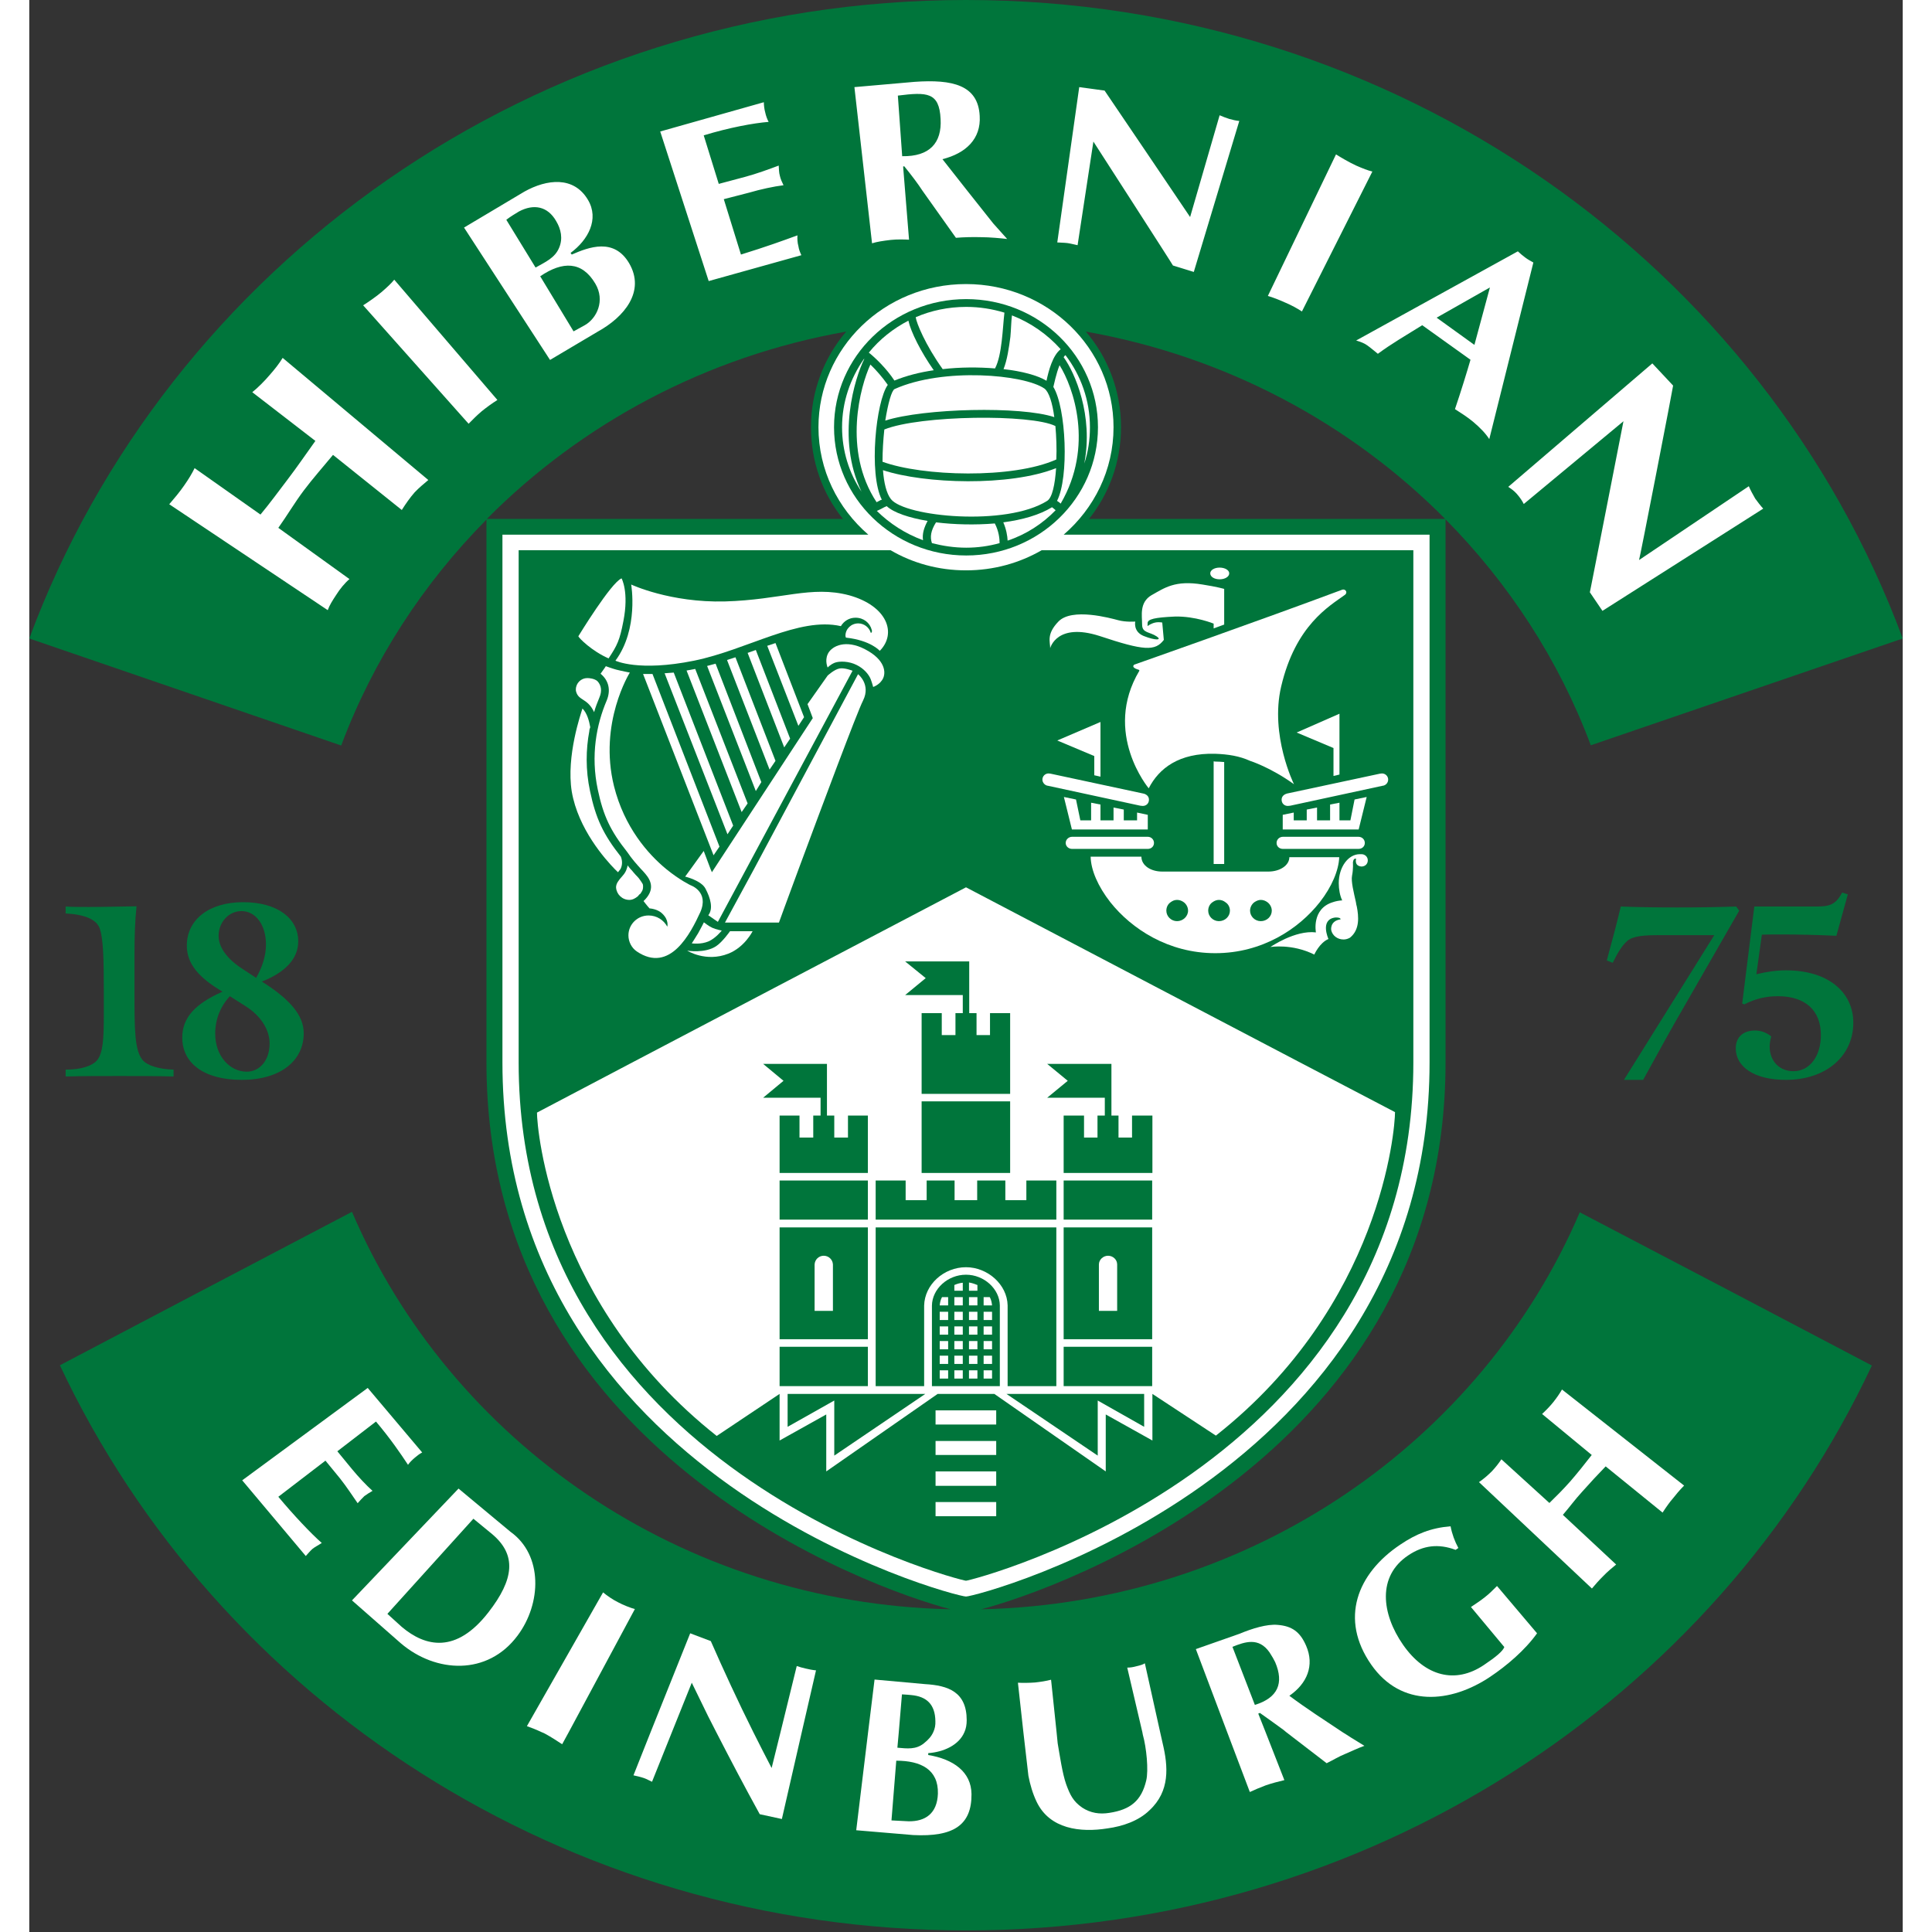 <?xml version="1.0" encoding="UTF-8"?>
<svg xmlns="http://www.w3.org/2000/svg" xmlns:xlink="http://www.w3.org/1999/xlink" width="32px" height="32px" viewBox="0 0 32 33" version="1.1">
<rect x="0" y="0" width="32" height="33" fill="#333333" stroke="none"/>
<g id="surface1">
<path style=" stroke:none;fill-rule:nonzero;fill:rgb(0%,45.882%,23.137%);fill-opacity:1;" d="M 13.953 5.664 C 11.562 6.086 9.434 7.234 7.816 8.863 L 13.898 8.863 C 13.551 8.434 13.352 7.887 13.352 7.297 C 13.352 6.68 13.574 6.109 13.953 5.664 M 24.184 8.863 C 22.57 7.234 20.438 6.086 18.047 5.664 C 18.426 6.105 18.648 6.68 18.648 7.297 C 18.648 7.887 18.445 8.434 18.102 8.863 Z M 32 10.906 L 26.672 12.73 C 26.129 11.277 25.273 9.965 24.191 8.871 L 24.191 18.148 C 24.191 24.824 17.578 27.145 16.258 27.488 C 20.871 27.387 24.809 24.617 26.484 20.707 C 28.23 21.621 29.961 22.527 31.473 23.324 C 28.797 29.02 22.871 32.973 16 32.973 C 9.129 32.973 3.203 29.02 0.523 23.32 C 1.875 22.609 3.648 21.676 5.512 20.699 C 7.188 24.613 11.121 27.387 15.738 27.488 C 14.418 27.145 7.809 24.824 7.809 18.148 L 7.809 8.875 C 6.727 9.969 5.871 11.281 5.328 12.734 L 0 10.906 C 2.359 4.543 8.637 0 16 0 C 23.363 0 29.637 4.539 32 10.906 Z M 32 10.906 "/>
<path style=" stroke:none;fill-rule:nonzero;fill:rgb(100%,100%,100%);fill-opacity:1;" d="M 25.262 8.316 C 25.305 8.344 25.363 8.383 25.41 8.438 C 25.465 8.5 25.504 8.562 25.527 8.609 L 27.23 7.195 C 27.23 7.195 26.656 10.125 26.656 10.117 L 26.871 10.434 L 29.617 8.688 C 29.57 8.637 29.516 8.566 29.48 8.516 C 29.445 8.457 29.391 8.355 29.371 8.305 L 27.496 9.566 C 27.504 9.57 28.082 6.59 28.078 6.586 L 27.723 6.207 L 25.262 8.316 M 24.039 5.426 L 24.949 4.91 L 24.684 5.891 Z M 24.617 6.145 C 24.562 6.336 24.453 6.691 24.352 6.988 C 24.457 7.055 24.566 7.125 24.66 7.203 C 24.777 7.301 24.875 7.402 24.938 7.5 L 25.691 4.484 C 25.645 4.457 25.598 4.434 25.551 4.398 C 25.508 4.367 25.469 4.332 25.426 4.293 L 22.664 5.816 C 22.742 5.84 22.797 5.859 22.852 5.898 C 22.91 5.938 22.98 6 23.035 6.043 C 23.273 5.867 23.512 5.73 23.793 5.555 Z M 17.559 4.141 C 17.613 4.145 17.676 4.145 17.734 4.152 C 17.789 4.16 17.848 4.176 17.906 4.188 L 18.176 2.418 C 18.176 2.418 19.543 4.539 19.535 4.535 L 19.891 4.645 L 20.668 2.066 C 20.613 2.062 20.555 2.047 20.496 2.031 C 20.445 2.016 20.387 1.992 20.332 1.969 L 19.828 3.707 C 19.828 3.707 18.375 1.555 18.367 1.547 L 17.934 1.488 Z M 14.836 1.633 C 15.336 1.57 15.543 1.574 15.566 2.031 C 15.59 2.445 15.375 2.676 14.91 2.668 Z M 14.395 4.156 C 14.48 4.129 14.586 4.113 14.715 4.098 C 14.828 4.086 14.941 4.09 15.027 4.094 L 14.926 2.844 L 14.945 2.84 C 15.066 2.988 15.184 3.145 15.254 3.254 L 15.828 4.062 C 15.957 4.051 16.121 4.047 16.25 4.051 C 16.406 4.051 16.602 4.07 16.703 4.082 L 16.465 3.816 C 16.18 3.457 15.875 3.074 15.598 2.719 C 16 2.617 16.258 2.371 16.234 1.98 C 16.207 1.453 15.77 1.352 15.121 1.398 L 14.094 1.488 Z M 10.777 2.246 L 11.605 4.801 L 13.188 4.359 C 13.168 4.316 13.145 4.262 13.137 4.203 C 13.121 4.148 13.117 4.074 13.121 4.02 C 12.867 4.113 12.586 4.215 12.156 4.348 L 11.863 3.402 L 12.301 3.289 C 12.488 3.234 12.719 3.184 12.883 3.164 C 12.859 3.113 12.832 3.059 12.82 3 C 12.805 2.949 12.805 2.887 12.801 2.828 C 12.645 2.887 12.41 2.973 12.219 3.023 L 11.777 3.141 L 11.52 2.312 C 11.953 2.18 12.371 2.102 12.629 2.082 C 12.605 2.039 12.582 1.977 12.57 1.918 C 12.555 1.867 12.547 1.793 12.547 1.746 Z M 8.727 4.719 C 9.113 4.457 9.441 4.461 9.668 4.844 C 9.84 5.133 9.695 5.438 9.488 5.555 L 9.297 5.66 Z M 8.148 3.754 C 8.219 3.699 8.305 3.648 8.363 3.613 C 8.617 3.477 8.855 3.523 9 3.777 C 9.082 3.914 9.117 4.074 9.051 4.23 C 8.98 4.406 8.812 4.477 8.648 4.57 Z M 8.895 6.148 L 9.711 5.664 C 10.164 5.414 10.527 4.977 10.246 4.496 C 9.988 4.059 9.562 4.219 9.266 4.348 L 9.246 4.32 C 9.547 4.098 9.738 3.742 9.543 3.414 C 9.301 3.004 8.84 3.059 8.457 3.273 L 7.426 3.887 Z M 21.156 5.055 C 21.238 5.078 21.359 5.125 21.461 5.172 C 21.562 5.215 21.648 5.262 21.738 5.32 L 22.941 2.93 C 22.859 2.91 22.781 2.879 22.664 2.828 C 22.539 2.77 22.406 2.691 22.32 2.637 Z M 7.504 7.238 C 7.578 7.164 7.645 7.094 7.73 7.023 C 7.812 6.957 7.902 6.891 7.996 6.832 L 6.234 4.777 C 6.18 4.844 6.117 4.902 6.023 4.984 C 5.922 5.07 5.789 5.16 5.703 5.215 Z M 5.098 10.422 C 5.129 10.336 5.176 10.262 5.246 10.156 C 5.305 10.062 5.387 9.961 5.469 9.891 L 4.254 9.016 C 4.402 8.809 4.535 8.582 4.688 8.379 C 4.84 8.176 5.027 7.965 5.188 7.77 L 6.363 8.711 C 6.43 8.605 6.5 8.504 6.582 8.41 C 6.664 8.324 6.738 8.266 6.816 8.199 L 4.328 6.113 C 4.266 6.215 4.191 6.309 4.109 6.402 C 4.016 6.512 3.902 6.625 3.809 6.699 L 4.887 7.531 C 4.738 7.738 4.57 7.984 4.414 8.188 C 4.262 8.387 4.109 8.598 3.949 8.789 L 2.824 7.996 C 2.781 8.086 2.719 8.188 2.648 8.289 C 2.574 8.398 2.465 8.527 2.391 8.613 Z M 5.098 10.422 "/>
<path style=" stroke:none;fill-rule:nonzero;fill:rgb(100%,100%,100%);fill-opacity:1;" d="M 15.355 29.977 L 15.355 29.945 C 15.617 29.926 15.879 29.809 15.973 29.586 C 16 29.527 16.012 29.457 16.012 29.383 C 16.012 28.895 15.691 28.789 15.301 28.766 L 14.438 28.688 L 14.328 29.586 L 14.125 31.262 L 15.098 31.344 C 15.789 31.379 16.098 31.172 16.094 30.645 C 16.09 30.262 15.781 30.047 15.355 29.977 Z M 14.906 28.941 C 14.98 28.945 15.027 28.949 15.066 28.953 C 15.328 28.977 15.473 29.113 15.477 29.398 C 15.48 29.465 15.469 29.527 15.441 29.586 C 15.41 29.656 15.359 29.715 15.281 29.777 C 15.145 29.887 14.996 29.867 14.828 29.852 L 14.852 29.586 Z M 15.02 31.109 L 14.727 31.094 L 14.809 30.074 C 15.227 30.074 15.531 30.223 15.52 30.637 C 15.508 30.98 15.301 31.113 15.02 31.109 Z M 15.02 31.109 "/>
<path style=" stroke:none;fill-rule:nonzero;fill:rgb(100%,100%,100%);fill-opacity:1;" d="M 22.43 29.586 C 22.125 29.383 21.816 29.184 21.523 28.965 C 21.824 28.758 21.957 28.449 21.809 28.109 C 21.707 27.875 21.57 27.773 21.32 27.754 C 21.141 27.738 20.887 27.816 20.672 27.906 L 19.926 28.168 L 20.461 29.586 L 20.848 30.609 C 20.93 30.57 21.016 30.535 21.117 30.496 C 21.215 30.461 21.352 30.426 21.438 30.406 L 21.117 29.586 L 20.992 29.27 L 21.02 29.258 C 21.156 29.355 21.328 29.477 21.422 29.547 L 21.469 29.586 L 22.16 30.117 C 22.266 30.066 22.371 30 22.48 29.957 C 22.59 29.91 22.695 29.859 22.805 29.82 L 22.578 29.68 C 22.531 29.652 22.484 29.617 22.43 29.586 Z M 20.934 29.121 L 20.551 28.129 C 20.766 28.043 21 27.961 21.184 28.223 C 21.23 28.293 21.258 28.344 21.281 28.391 C 21.434 28.75 21.328 29 20.934 29.121 Z M 20.934 29.121 "/>
<path style=" stroke:none;fill-rule:nonzero;fill:rgb(100%,100%,100%);fill-opacity:1;" d="M 19.316 29.586 L 19.055 28.41 C 19.027 28.43 18.98 28.445 18.91 28.461 C 18.852 28.477 18.805 28.484 18.754 28.484 L 19.012 29.586 L 19.02 29.629 C 19.082 29.848 19.121 30.238 19.078 30.414 C 18.996 30.758 18.809 30.91 18.449 30.965 C 18.281 30.992 18.129 30.969 17.984 30.875 C 17.828 30.766 17.777 30.656 17.711 30.477 C 17.645 30.289 17.602 29.984 17.566 29.777 L 17.547 29.586 L 17.453 28.691 C 17.359 28.715 17.277 28.727 17.18 28.738 C 17.082 28.746 16.961 28.746 16.887 28.742 L 16.98 29.586 L 17.066 30.332 C 17.094 30.48 17.141 30.641 17.207 30.777 C 17.43 31.242 17.953 31.305 18.418 31.23 C 18.676 31.195 18.949 31.102 19.133 30.922 C 19.488 30.594 19.453 30.172 19.359 29.777 Z M 19.316 29.586 "/>
<path style=" stroke:none;fill-rule:nonzero;fill:rgb(100%,100%,100%);fill-opacity:1;" d="M 8.219 26.164 L 7.332 25.426 L 5.512 27.336 L 6.348 28.07 C 6.945 28.578 7.828 28.625 8.34 27.938 C 8.75 27.391 8.777 26.562 8.219 26.164 Z M 7.84 27.543 C 7.293 28.246 6.77 28.133 6.363 27.789 L 6.117 27.566 L 7.586 25.941 L 7.91 26.207 C 8.324 26.559 8.285 26.973 7.84 27.543 Z M 7.84 27.543 "/>
<path style=" stroke:none;fill-rule:nonzero;fill:rgb(100%,100%,100%);fill-opacity:1;" d="M 24.863 27.281 C 24.785 27.344 24.703 27.395 24.625 27.449 L 25.195 28.133 C 25.168 28.203 25.059 28.297 24.844 28.441 C 24.359 28.766 23.844 28.637 23.465 28.094 C 23.098 27.566 23.02 26.922 23.555 26.566 C 23.809 26.395 24.07 26.363 24.363 26.473 L 24.41 26.441 C 24.348 26.328 24.301 26.199 24.277 26.07 C 23.941 26.098 23.691 26.199 23.418 26.383 C 22.676 26.879 22.379 27.656 22.922 28.434 C 23.434 29.168 24.277 29.094 24.953 28.641 C 25.234 28.453 25.547 28.188 25.754 27.898 L 25.07 27.09 C 25 27.16 24.938 27.223 24.863 27.281 Z M 24.863 27.281 "/>
<path style=" stroke:none;fill-rule:nonzero;fill:rgb(100%,100%,100%);fill-opacity:1;" d="M 5.723 25.555 C 5.766 25.523 5.816 25.492 5.863 25.465 C 5.758 25.371 5.625 25.23 5.516 25.098 L 5.262 24.789 L 5.922 24.281 C 6.172 24.578 6.34 24.824 6.469 25.02 C 6.496 24.98 6.543 24.934 6.586 24.898 C 6.629 24.863 6.66 24.836 6.711 24.809 L 5.781 23.707 L 3.637 25.285 L 4.723 26.578 C 4.758 26.539 4.797 26.492 4.836 26.457 C 4.879 26.422 4.949 26.387 4.996 26.355 C 4.82 26.203 4.504 25.867 4.254 25.566 L 5.059 24.949 L 5.309 25.254 C 5.418 25.391 5.527 25.559 5.609 25.676 C 5.645 25.633 5.684 25.594 5.723 25.555 Z M 5.723 25.555 "/>
<path style=" stroke:none;fill-rule:nonzero;fill:rgb(100%,100%,100%);fill-opacity:1;" d="M 26.18 23.734 C 26.141 23.801 26.094 23.871 26.035 23.945 C 25.973 24.023 25.91 24.086 25.84 24.152 L 26.688 24.852 C 26.57 25.004 26.449 25.156 26.32 25.305 C 26.191 25.449 26.105 25.535 25.965 25.672 L 25.145 24.926 C 25.098 24.996 25.047 25.062 24.98 25.133 C 24.914 25.199 24.836 25.266 24.762 25.316 L 26.691 27.133 C 26.75 27.062 26.816 26.988 26.883 26.922 C 26.949 26.852 27.051 26.766 27.105 26.723 L 26.195 25.875 C 26.32 25.73 26.395 25.621 26.527 25.477 C 26.656 25.332 26.789 25.188 26.926 25.047 L 27.898 25.836 C 27.965 25.734 28.02 25.656 28.078 25.59 C 28.125 25.531 28.18 25.461 28.266 25.375 Z M 26.18 23.734 "/>
<path style=" stroke:none;fill-rule:nonzero;fill:rgb(100%,100%,100%);fill-opacity:1;" d="M 10.055 27.367 C 9.961 27.32 9.867 27.254 9.801 27.199 L 8.5 29.484 C 8.57 29.508 8.668 29.547 8.75 29.586 C 8.781 29.598 8.805 29.609 8.824 29.621 C 8.91 29.668 9.02 29.738 9.102 29.793 L 9.215 29.586 L 10.344 27.484 C 10.273 27.465 10.141 27.414 10.055 27.367 Z M 10.055 27.367 "/>
<path style=" stroke:none;fill-rule:nonzero;fill:rgb(100%,100%,100%);fill-opacity:1;" d="M 13.109 28.457 L 12.832 29.586 L 12.68 30.199 C 12.582 30.012 12.477 29.805 12.367 29.586 C 12.113 29.078 11.848 28.504 11.641 28.031 L 11.289 27.898 L 10.613 29.586 L 10.32 30.324 C 10.359 30.332 10.445 30.352 10.5 30.371 C 10.547 30.387 10.59 30.414 10.637 30.434 L 10.977 29.586 L 11.316 28.742 L 11.594 29.312 C 11.641 29.402 11.688 29.496 11.734 29.586 C 11.973 30.051 12.219 30.52 12.477 30.988 L 12.855 31.07 L 13.195 29.586 L 13.438 28.531 C 13.387 28.527 13.309 28.512 13.262 28.5 C 13.211 28.488 13.152 28.473 13.109 28.457 Z M 13.109 28.457 "/>
<path style=" stroke:none;fill-rule:nonzero;fill:rgb(100%,100%,100%);fill-opacity:1;" d="M 22.043 15.41 C 22.25 15.145 22.367 14.863 22.375 14.641 L 21.523 14.641 C 21.523 14.781 21.363 14.887 21.164 14.887 L 19.352 14.887 C 19.152 14.887 18.996 14.781 18.996 14.633 L 18.129 14.633 C 18.133 14.859 18.254 15.141 18.465 15.41 C 18.828 15.867 19.457 16.281 20.258 16.281 C 21.059 16.281 21.684 15.867 22.043 15.41 Z M 19.605 15.734 C 19.504 15.734 19.422 15.652 19.422 15.555 C 19.422 15.496 19.449 15.441 19.496 15.41 C 19.527 15.387 19.562 15.371 19.605 15.371 C 19.648 15.371 19.688 15.387 19.719 15.41 C 19.762 15.441 19.793 15.496 19.793 15.555 C 19.793 15.652 19.707 15.734 19.605 15.734 Z M 20.32 15.734 C 20.219 15.734 20.137 15.652 20.137 15.555 C 20.137 15.496 20.164 15.441 20.211 15.41 C 20.242 15.387 20.281 15.371 20.32 15.371 C 20.363 15.371 20.402 15.387 20.43 15.41 C 20.48 15.441 20.508 15.496 20.508 15.555 C 20.508 15.652 20.426 15.734 20.32 15.734 Z M 21.035 15.734 C 20.934 15.734 20.852 15.652 20.852 15.555 C 20.852 15.496 20.883 15.441 20.926 15.41 C 20.961 15.387 20.996 15.371 21.035 15.371 C 21.078 15.371 21.117 15.387 21.148 15.41 C 21.191 15.441 21.223 15.496 21.223 15.555 C 21.223 15.652 21.141 15.734 21.035 15.734 Z M 21.035 15.734 "/>
<path style=" stroke:none;fill-rule:nonzero;fill:rgb(100%,100%,100%);fill-opacity:1;" d="M 18.297 13.266 L 18.297 12.332 L 17.559 12.648 L 18.191 12.914 L 18.191 13.242 Z M 18.297 13.266 "/>
<path style=" stroke:none;fill-rule:nonzero;fill:rgb(100%,100%,100%);fill-opacity:1;" d="M 19.02 13.766 C 19.078 13.766 19.125 13.723 19.125 13.66 C 19.125 13.613 19.098 13.578 19.047 13.559 L 19.031 13.555 L 17.445 13.215 C 17.438 13.215 17.422 13.211 17.41 13.211 C 17.352 13.211 17.305 13.258 17.305 13.316 C 17.305 13.371 17.352 13.418 17.402 13.422 L 18.977 13.762 C 18.988 13.762 19 13.766 19.02 13.766 Z M 19.02 13.766 "/>
<path style=" stroke:none;fill-rule:nonzero;fill:rgb(100%,100%,100%);fill-opacity:1;" d="M 18.281 10.863 C 19.043 11.117 19.23 11.125 19.379 10.93 L 19.352 10.633 C 19.25 10.617 19.195 10.641 19.141 10.668 C 19.09 10.695 19.102 10.715 19.102 10.645 C 19.102 10.574 19.223 10.547 19.57 10.531 C 19.918 10.523 20.23 10.652 20.23 10.652 L 20.23 10.734 L 20.41 10.668 L 20.41 10.059 C 20.41 10.059 20.289 10.023 20.039 9.984 C 19.57 9.906 19.391 10.043 19.172 10.164 C 18.957 10.289 19.008 10.516 19.008 10.668 C 19.008 10.816 19.137 10.789 19.258 10.871 C 19.352 10.934 19.242 10.945 19.035 10.863 C 18.852 10.789 18.891 10.617 18.891 10.617 C 18.891 10.617 18.73 10.629 18.602 10.594 C 18.469 10.559 17.809 10.375 17.578 10.617 C 17.371 10.832 17.438 10.961 17.438 11.07 C 17.441 11.066 17.551 10.629 18.281 10.863 Z M 18.281 10.863 "/>
<path style=" stroke:none;fill-rule:nonzero;fill:rgb(100%,100%,100%);fill-opacity:1;" d="M 19.211 14.398 C 19.211 14.34 19.164 14.293 19.105 14.293 L 17.812 14.293 C 17.754 14.293 17.703 14.34 17.703 14.398 C 17.703 14.457 17.754 14.5 17.812 14.5 L 19.105 14.5 C 19.164 14.5 19.211 14.457 19.211 14.398 Z M 19.211 14.398 "/>
<path style=" stroke:none;fill-rule:nonzero;fill:rgb(100%,100%,100%);fill-opacity:1;" d="M 23.105 13.211 C 23.094 13.211 23.082 13.215 23.07 13.215 L 21.48 13.555 C 21.477 13.559 21.473 13.559 21.469 13.559 C 21.418 13.578 21.391 13.613 21.391 13.66 C 21.391 13.723 21.438 13.766 21.496 13.766 C 21.516 13.766 21.523 13.762 21.539 13.762 L 23.113 13.422 C 23.168 13.418 23.211 13.371 23.211 13.316 C 23.211 13.258 23.164 13.211 23.105 13.211 Z M 23.105 13.211 "/>
<path style=" stroke:none;fill-rule:nonzero;fill:rgb(100%,100%,100%);fill-opacity:1;" d="M 22.754 14.59 L 22.727 14.59 C 22.527 14.59 22.367 14.812 22.367 15.086 C 22.367 15.188 22.387 15.301 22.426 15.379 C 22.363 15.383 22.309 15.395 22.266 15.41 C 21.898 15.523 21.977 15.926 21.977 15.926 C 21.621 15.883 21.199 16.176 21.199 16.176 C 21.199 16.176 21.566 16.113 21.949 16.305 C 21.949 16.305 22.039 16.102 22.191 16.039 C 22.191 16.039 22.039 15.707 22.305 15.672 C 22.367 15.668 22.309 15.672 22.309 15.672 C 22.406 15.668 22.398 15.703 22.398 15.703 C 22.211 15.73 22.238 15.887 22.238 15.887 C 22.258 15.98 22.344 16.047 22.449 16.047 C 22.488 16.047 22.527 16.035 22.559 16.016 C 22.73 15.879 22.707 15.652 22.676 15.488 C 22.668 15.461 22.664 15.438 22.66 15.41 C 22.625 15.25 22.574 15.055 22.594 14.957 C 22.617 14.844 22.609 14.734 22.609 14.734 C 22.609 14.734 22.613 14.652 22.664 14.668 C 22.664 14.668 22.625 14.789 22.754 14.801 C 22.816 14.801 22.863 14.758 22.863 14.695 C 22.863 14.637 22.816 14.59 22.754 14.59 Z M 22.754 14.59 "/>
<path style=" stroke:none;fill-rule:nonzero;fill:rgb(100%,100%,100%);fill-opacity:1;" d="M 19.105 14.168 L 19.105 13.918 L 18.922 13.879 L 18.922 14.012 L 18.695 14.012 L 18.695 13.828 L 18.52 13.793 L 18.52 14.012 L 18.297 14.012 L 18.297 13.742 L 18.137 13.711 L 18.137 14.012 L 17.953 14.012 L 17.879 13.656 L 17.672 13.613 L 17.809 14.168 Z M 19.105 14.168 "/>
<path style=" stroke:none;fill-rule:nonzero;fill:rgb(100%,100%,100%);fill-opacity:1;" d="M 22.379 13.23 L 22.379 12.191 L 21.648 12.512 L 22.277 12.777 L 22.277 13.254 Z M 22.379 13.23 "/>
<path style=" stroke:none;fill-rule:nonzero;fill:rgb(100%,100%,100%);fill-opacity:1;" d="M 18.93 11.434 C 18.93 11.434 18.965 11.438 18.961 11.457 C 18.328 12.52 19.121 13.465 19.121 13.465 C 19.297 13.121 19.641 12.859 20.254 12.875 C 20.48 12.883 20.672 12.914 20.852 12.996 C 20.852 12.996 21.199 13.105 21.602 13.395 C 21.602 13.395 21.188 12.559 21.383 11.727 C 21.629 10.68 22.203 10.355 22.473 10.16 C 22.488 10.148 22.496 10.133 22.496 10.117 C 22.496 10.09 22.473 10.07 22.449 10.07 C 22.438 10.07 22.43 10.07 22.422 10.074 C 21.031 10.594 18.875 11.352 18.875 11.352 C 18.875 11.352 18.809 11.395 18.93 11.434 Z M 18.93 11.434 "/>
<path style=" stroke:none;fill-rule:nonzero;fill:rgb(100%,100%,100%);fill-opacity:1;" d="M 21.41 13.918 L 21.41 14.168 L 22.707 14.168 L 22.844 13.613 L 22.637 13.656 L 22.566 14.012 L 22.379 14.012 L 22.379 13.711 L 22.219 13.742 L 22.219 14.012 L 21.996 14.012 L 21.996 13.793 L 21.82 13.828 L 21.82 14.012 L 21.598 14.012 L 21.598 13.879 Z M 21.41 13.918 "/>
<path style=" stroke:none;fill-rule:nonzero;fill:rgb(100%,100%,100%);fill-opacity:1;" d="M 20.332 9.895 C 20.422 9.895 20.496 9.852 20.496 9.793 C 20.496 9.738 20.422 9.695 20.332 9.695 C 20.242 9.695 20.172 9.738 20.172 9.793 C 20.172 9.852 20.242 9.895 20.332 9.895 Z M 20.332 9.895 "/>
<path style=" stroke:none;fill-rule:nonzero;fill:rgb(100%,100%,100%);fill-opacity:1;" d="M 20.23 13.004 L 20.23 14.758 L 20.41 14.758 L 20.41 13.016 C 20.355 13.012 20.305 13.008 20.254 13.008 Z M 20.23 13.004 "/>
<path style=" stroke:none;fill-rule:nonzero;fill:rgb(100%,100%,100%);fill-opacity:1;" d="M 21.305 14.398 C 21.305 14.457 21.352 14.5 21.414 14.5 L 22.703 14.5 C 22.766 14.5 22.812 14.457 22.812 14.398 C 22.812 14.34 22.766 14.293 22.703 14.293 L 21.414 14.293 C 21.352 14.293 21.305 14.34 21.305 14.398 Z M 21.305 14.398 "/>
<path style=" stroke:none;fill-rule:nonzero;fill:rgb(100%,100%,100%);fill-opacity:1;" d="M 11.742 24.527 L 12.816 23.809 L 12.816 24.605 L 13.613 24.16 L 13.613 25.133 L 15.516 23.809 L 16.484 23.809 L 18.387 25.133 L 18.387 24.16 L 19.184 24.605 L 19.184 23.809 L 20.266 24.52 C 20.266 24.52 20.27 24.52 20.27 24.52 C 23.094 22.293 23.328 19.285 23.328 18.996 C 22.105 18.359 16 15.156 16 15.156 C 16 15.156 9.699 18.461 8.672 19.004 C 8.672 19.285 8.918 22.293 11.742 24.527 Z M 11.742 24.527 "/>
<path style=" stroke:none;fill-rule:nonzero;fill:rgb(0%,45.882%,23.137%);fill-opacity:1;" d="M 14.457 20.965 L 17.543 20.965 L 17.543 23.676 L 16.711 23.676 L 16.711 22.297 C 16.703 21.938 16.367 21.645 16 21.645 C 15.621 21.645 15.293 21.941 15.285 22.301 L 15.285 23.676 L 14.457 23.676 L 14.457 20.965 "/>
<path style=" stroke:none;fill-rule:nonzero;fill:rgb(0%,45.882%,23.137%);fill-opacity:1;" d="M 12.816 20.164 L 14.324 20.164 L 14.324 20.832 L 12.816 20.832 Z M 12.816 20.164 "/>
<path style=" stroke:none;fill-rule:nonzero;fill:rgb(0%,45.882%,23.137%);fill-opacity:1;" d="M 14.324 19.055 L 14.324 20.035 L 12.816 20.035 L 12.816 19.055 L 13.156 19.055 L 13.156 19.43 L 13.391 19.43 L 13.391 19.055 L 13.516 19.055 L 13.516 18.75 L 12.535 18.75 L 12.883 18.461 L 12.535 18.172 L 13.625 18.172 L 13.625 19.055 L 13.75 19.055 L 13.75 19.43 L 13.984 19.43 L 13.984 19.055 L 14.324 19.055 "/>
<path style=" stroke:none;fill-rule:nonzero;fill:rgb(0%,45.882%,23.137%);fill-opacity:1;" d="M 12.816 23.004 L 14.324 23.004 L 14.324 23.676 L 12.816 23.676 Z M 12.816 23.004 "/>
<path style=" stroke:none;fill-rule:nonzero;fill:rgb(0%,45.882%,23.137%);fill-opacity:1;" d="M 12.816 20.965 L 14.324 20.965 L 14.324 22.875 L 12.816 22.875 Z M 12.816 20.965 "/>
<path style=" stroke:none;fill-rule:nonzero;fill:rgb(0%,45.882%,23.137%);fill-opacity:1;" d="M 17.668 20.164 L 19.18 20.164 L 19.18 20.832 L 17.668 20.832 Z M 17.668 20.164 "/>
<path style=" stroke:none;fill-rule:nonzero;fill:rgb(0%,45.882%,23.137%);fill-opacity:1;" d="M 19.184 19.055 L 19.184 20.035 L 17.668 20.035 L 17.668 19.055 L 18.016 19.055 L 18.016 19.43 L 18.246 19.43 L 18.246 19.055 L 18.371 19.055 L 18.371 18.75 L 17.387 18.75 L 17.738 18.461 L 17.387 18.172 L 18.484 18.172 L 18.484 19.055 L 18.605 19.055 L 18.605 19.43 L 18.836 19.43 L 18.836 19.055 L 19.184 19.055 "/>
<path style=" stroke:none;fill-rule:nonzero;fill:rgb(0%,45.882%,23.137%);fill-opacity:1;" d="M 17.668 23.004 L 19.18 23.004 L 19.18 23.676 L 17.668 23.676 Z M 17.668 23.004 "/>
<path style=" stroke:none;fill-rule:nonzero;fill:rgb(0%,45.882%,23.137%);fill-opacity:1;" d="M 17.668 20.965 L 19.18 20.965 L 19.18 22.875 L 17.668 22.875 Z M 17.668 20.965 "/>
<path style=" stroke:none;fill-rule:nonzero;fill:rgb(0%,45.882%,23.137%);fill-opacity:1;" d="M 17.543 20.5 L 17.543 20.832 L 14.457 20.832 L 14.457 20.164 L 14.969 20.164 L 14.969 20.5 L 15.328 20.5 L 15.328 20.164 L 15.805 20.164 L 15.805 20.5 L 16.191 20.5 L 16.191 20.164 L 16.672 20.164 L 16.672 20.5 L 17.031 20.5 L 17.031 20.164 L 17.543 20.164 L 17.543 20.5 "/>
<path style=" stroke:none;fill-rule:nonzero;fill:rgb(0%,45.882%,23.137%);fill-opacity:1;" d="M 12.953 23.809 L 15.305 23.809 L 13.75 24.863 L 13.75 23.922 L 12.953 24.371 L 12.953 23.809 "/>
<path style=" stroke:none;fill-rule:nonzero;fill:rgb(0%,45.882%,23.137%);fill-opacity:1;" d="M 16.691 23.809 L 19.043 23.809 L 19.043 24.371 L 18.25 23.922 L 18.25 24.863 L 16.691 23.809 "/>
<path style=" stroke:none;fill-rule:nonzero;fill:rgb(0%,45.882%,23.137%);fill-opacity:1;" d="M 15.242 17.305 L 15.586 17.305 L 15.586 17.68 L 15.82 17.68 L 15.82 17.305 L 15.945 17.305 L 15.945 16.996 L 14.961 16.996 L 15.312 16.707 L 14.961 16.422 L 16.055 16.422 L 16.055 17.305 L 16.18 17.305 L 16.18 17.68 L 16.41 17.68 L 16.41 17.305 L 16.754 17.305 L 16.754 18.684 L 15.242 18.684 L 15.242 17.305 "/>
<path style=" stroke:none;fill-rule:nonzero;fill:rgb(0%,45.882%,23.137%);fill-opacity:1;" d="M 15.242 18.812 L 16.754 18.812 L 16.754 20.035 L 15.242 20.035 Z M 15.242 18.812 "/>
<path style=" stroke:none;fill-rule:nonzero;fill:rgb(0%,45.882%,23.137%);fill-opacity:1;" d="M 16.578 22.297 L 16.578 23.676 L 15.418 23.676 L 15.418 22.301 C 15.422 22.016 15.688 21.773 16 21.773 C 16.309 21.773 16.574 22.016 16.578 22.297 "/>
<path style=" stroke:none;fill-rule:nonzero;fill:rgb(100%,100%,100%);fill-opacity:1;" d="M 15.48 25.656 L 15.48 25.898 L 16.516 25.898 L 16.516 25.656 L 15.48 25.656 M 15.48 25.133 L 15.48 25.379 L 16.516 25.379 L 16.516 25.133 Z M 15.48 24.613 L 15.48 24.852 L 16.516 24.852 L 16.516 24.613 Z M 15.48 24.09 L 15.48 24.332 L 16.516 24.332 L 16.516 24.09 Z M 15.48 24.09 "/>
<path style=" stroke:none;fill-rule:nonzero;fill:rgb(100%,100%,100%);fill-opacity:1;" d="M 16.195 22.047 L 16.195 21.949 C 16.148 21.93 16.102 21.914 16.051 21.906 L 16.051 22.047 Z M 16.195 22.047 "/>
<path style=" stroke:none;fill-rule:nonzero;fill:rgb(100%,100%,100%);fill-opacity:1;" d="M 15.695 22.156 L 15.59 22.156 C 15.566 22.199 15.555 22.25 15.551 22.297 L 15.695 22.297 Z M 15.695 22.156 "/>
<path style=" stroke:none;fill-rule:nonzero;fill:rgb(100%,100%,100%);fill-opacity:1;" d="M 15.551 22.406 L 15.695 22.406 L 15.695 22.547 L 15.551 22.547 Z M 15.551 22.406 "/>
<path style=" stroke:none;fill-rule:nonzero;fill:rgb(100%,100%,100%);fill-opacity:1;" d="M 15.551 23.156 L 15.695 23.156 L 15.695 23.297 L 15.551 23.297 Z M 15.551 23.156 "/>
<path style=" stroke:none;fill-rule:nonzero;fill:rgb(100%,100%,100%);fill-opacity:1;" d="M 15.551 22.906 L 15.695 22.906 L 15.695 23.047 L 15.551 23.047 Z M 15.551 22.906 "/>
<path style=" stroke:none;fill-rule:nonzero;fill:rgb(100%,100%,100%);fill-opacity:1;" d="M 15.551 22.656 L 15.695 22.656 L 15.695 22.797 L 15.551 22.797 Z M 15.551 22.656 "/>
<path style=" stroke:none;fill-rule:nonzero;fill:rgb(100%,100%,100%);fill-opacity:1;" d="M 15.945 22.047 L 15.945 21.91 C 15.895 21.914 15.844 21.93 15.801 21.949 L 15.801 22.047 Z M 15.945 22.047 "/>
<path style=" stroke:none;fill-rule:nonzero;fill:rgb(100%,100%,100%);fill-opacity:1;" d="M 16.051 23.156 L 16.195 23.156 L 16.195 23.297 L 16.051 23.297 Z M 16.051 23.156 "/>
<path style=" stroke:none;fill-rule:nonzero;fill:rgb(100%,100%,100%);fill-opacity:1;" d="M 16.051 22.656 L 16.195 22.656 L 16.195 22.797 L 16.051 22.797 Z M 16.051 22.656 "/>
<path style=" stroke:none;fill-rule:nonzero;fill:rgb(100%,100%,100%);fill-opacity:1;" d="M 15.551 23.406 L 15.695 23.406 L 15.695 23.547 L 15.551 23.547 Z M 15.551 23.406 "/>
<path style=" stroke:none;fill-rule:nonzero;fill:rgb(100%,100%,100%);fill-opacity:1;" d="M 15.801 22.156 L 15.945 22.156 L 15.945 22.297 L 15.801 22.297 Z M 15.801 22.156 "/>
<path style=" stroke:none;fill-rule:nonzero;fill:rgb(100%,100%,100%);fill-opacity:1;" d="M 15.801 22.406 L 15.945 22.406 L 15.945 22.547 L 15.801 22.547 Z M 15.801 22.406 "/>
<path style=" stroke:none;fill-rule:nonzero;fill:rgb(100%,100%,100%);fill-opacity:1;" d="M 16.051 22.906 L 16.195 22.906 L 16.195 23.047 L 16.051 23.047 Z M 16.051 22.906 "/>
<path style=" stroke:none;fill-rule:nonzero;fill:rgb(100%,100%,100%);fill-opacity:1;" d="M 16.051 22.406 L 16.195 22.406 L 16.195 22.547 L 16.051 22.547 Z M 16.051 22.406 "/>
<path style=" stroke:none;fill-rule:nonzero;fill:rgb(100%,100%,100%);fill-opacity:1;" d="M 16.301 22.156 L 16.301 22.297 L 16.445 22.297 C 16.441 22.25 16.43 22.199 16.406 22.156 Z M 16.301 22.156 "/>
<path style=" stroke:none;fill-rule:nonzero;fill:rgb(100%,100%,100%);fill-opacity:1;" d="M 16.051 22.156 L 16.195 22.156 L 16.195 22.297 L 16.051 22.297 Z M 16.051 22.156 "/>
<path style=" stroke:none;fill-rule:nonzero;fill:rgb(100%,100%,100%);fill-opacity:1;" d="M 15.801 22.656 L 15.945 22.656 L 15.945 22.797 L 15.801 22.797 Z M 15.801 22.656 "/>
<path style=" stroke:none;fill-rule:nonzero;fill:rgb(100%,100%,100%);fill-opacity:1;" d="M 16.301 23.406 L 16.445 23.406 L 16.445 23.547 L 16.301 23.547 Z M 16.301 23.406 "/>
<path style=" stroke:none;fill-rule:nonzero;fill:rgb(100%,100%,100%);fill-opacity:1;" d="M 16.051 23.406 L 16.195 23.406 L 16.195 23.547 L 16.051 23.547 Z M 16.051 23.406 "/>
<path style=" stroke:none;fill-rule:nonzero;fill:rgb(100%,100%,100%);fill-opacity:1;" d="M 15.801 23.406 L 15.945 23.406 L 15.945 23.547 L 15.801 23.547 Z M 15.801 23.406 "/>
<path style=" stroke:none;fill-rule:nonzero;fill:rgb(100%,100%,100%);fill-opacity:1;" d="M 16.301 23.156 L 16.445 23.156 L 16.445 23.297 L 16.301 23.297 Z M 16.301 23.156 "/>
<path style=" stroke:none;fill-rule:nonzero;fill:rgb(100%,100%,100%);fill-opacity:1;" d="M 16.301 22.656 L 16.445 22.656 L 16.445 22.797 L 16.301 22.797 Z M 16.301 22.656 "/>
<path style=" stroke:none;fill-rule:nonzero;fill:rgb(100%,100%,100%);fill-opacity:1;" d="M 16.301 22.906 L 16.445 22.906 L 16.445 23.047 L 16.301 23.047 Z M 16.301 22.906 "/>
<path style=" stroke:none;fill-rule:nonzero;fill:rgb(100%,100%,100%);fill-opacity:1;" d="M 15.801 23.156 L 15.945 23.156 L 15.945 23.297 L 15.801 23.297 Z M 15.801 23.156 "/>
<path style=" stroke:none;fill-rule:nonzero;fill:rgb(100%,100%,100%);fill-opacity:1;" d="M 16.301 22.406 L 16.445 22.406 L 16.445 22.547 L 16.301 22.547 Z M 16.301 22.406 "/>
<path style=" stroke:none;fill-rule:nonzero;fill:rgb(100%,100%,100%);fill-opacity:1;" d="M 15.801 22.906 L 15.945 22.906 L 15.945 23.047 L 15.801 23.047 Z M 15.801 22.906 "/>
<path style=" stroke:none;fill-rule:nonzero;fill:rgb(100%,100%,100%);fill-opacity:1;" d="M 13.414 21.598 L 13.414 22.391 L 13.727 22.391 L 13.727 21.598 C 13.723 21.516 13.656 21.449 13.57 21.449 C 13.484 21.449 13.418 21.516 13.414 21.598 "/>
<path style=" stroke:none;fill-rule:nonzero;fill:rgb(100%,100%,100%);fill-opacity:1;" d="M 18.27 21.598 L 18.27 22.391 L 18.582 22.391 L 18.582 21.598 C 18.582 21.516 18.512 21.449 18.426 21.449 C 18.344 21.449 18.27 21.516 18.27 21.598 "/>
<path style=" stroke:none;fill-rule:nonzero;fill:rgb(100%,100%,100%);fill-opacity:1;" d="M 11.734 16.16 C 11.543 16.289 11.238 16.238 11.238 16.238 C 11.238 16.238 11.559 16.441 11.941 16.289 C 12.219 16.18 12.355 15.906 12.355 15.906 L 11.969 15.906 C 11.969 15.906 11.844 16.086 11.734 16.16 Z M 11.734 16.16 "/>
<path style=" stroke:none;fill-rule:nonzero;fill:rgb(100%,100%,100%);fill-opacity:1;" d="M 11.523 15.754 C 11.523 15.754 11.469 15.863 11.426 15.938 C 11.387 16.004 11.316 16.113 11.316 16.113 C 11.316 16.113 11.473 16.137 11.605 16.078 C 11.723 16.027 11.828 15.895 11.828 15.895 C 11.828 15.895 11.727 15.875 11.668 15.848 C 11.605 15.82 11.523 15.754 11.523 15.754 Z M 11.523 15.754 "/>
<path style=" stroke:none;fill-rule:nonzero;fill:rgb(100%,100%,100%);fill-opacity:1;" d="M 11.297 15.121 C 11.297 15.121 11.113 15.035 10.879 14.844 C 10.566 14.586 10.164 14.129 9.988 13.43 C 9.719 12.348 10.258 11.488 10.258 11.488 C 10.258 11.488 10.117 11.461 10.027 11.438 C 9.953 11.418 9.848 11.379 9.848 11.379 C 9.848 11.379 9.824 11.418 9.758 11.508 C 9.902 11.625 9.934 11.793 9.863 11.965 C 9.688 12.375 9.586 12.902 9.711 13.488 C 9.805 13.934 9.926 14.191 10.215 14.555 C 10.293 14.672 10.375 14.762 10.449 14.844 C 10.473 14.867 10.496 14.895 10.52 14.922 C 10.625 15.043 10.691 15.203 10.492 15.391 C 10.492 15.391 10.551 15.469 10.594 15.516 C 10.594 15.516 10.734 15.523 10.816 15.609 C 10.93 15.719 10.898 15.828 10.898 15.828 C 10.836 15.715 10.719 15.637 10.578 15.637 C 10.387 15.637 10.234 15.789 10.234 15.977 C 10.234 16.086 10.289 16.191 10.375 16.25 C 10.945 16.637 11.297 15.938 11.461 15.582 C 11.617 15.23 11.297 15.121 11.297 15.121 Z M 11.297 15.121 "/>
<path style=" stroke:none;fill-rule:nonzero;fill:rgb(100%,100%,100%);fill-opacity:1;" d="M 10.098 14.844 C 10.121 14.801 10.141 14.727 10.105 14.633 C 9.805 14.254 9.676 13.98 9.578 13.512 C 9.5 13.148 9.508 12.797 9.566 12.488 C 9.566 12.465 9.574 12.441 9.582 12.422 C 9.562 12.309 9.527 12.18 9.449 12.102 C 9.426 12.176 9.168 12.914 9.266 13.52 C 9.375 14.16 9.84 14.68 10 14.844 C 10.035 14.879 10.055 14.898 10.055 14.898 C 10.055 14.898 10.074 14.879 10.098 14.844 Z M 10.098 14.844 "/>
<path style=" stroke:none;fill-rule:nonzero;fill:rgb(100%,100%,100%);fill-opacity:1;" d="M 10.395 15.309 L 10.418 15.281 C 10.426 15.273 10.434 15.27 10.438 15.266 C 10.449 15.25 10.453 15.242 10.461 15.23 C 10.477 15.207 10.484 15.18 10.484 15.145 C 10.484 15.129 10.484 15.113 10.477 15.098 C 10.465 15.078 10.449 15.051 10.422 15.016 C 10.41 14.996 10.391 14.98 10.379 14.965 L 10.359 14.945 L 10.312 14.891 C 10.301 14.875 10.285 14.859 10.27 14.844 C 10.25 14.82 10.234 14.801 10.219 14.781 C 10.219 14.781 10.219 14.805 10.203 14.844 C 10.195 14.875 10.172 14.918 10.133 14.961 C 10.055 15.047 10.027 15.094 10.023 15.148 C 10.023 15.152 10.023 15.156 10.023 15.16 C 10.031 15.277 10.129 15.371 10.25 15.371 C 10.305 15.371 10.352 15.344 10.395 15.309 Z M 10.395 15.309 "/>
<path style=" stroke:none;fill-rule:nonzero;fill:rgb(100%,100%,100%);fill-opacity:1;" d="M 9.895 11.246 C 10.043 11.023 10.086 10.934 10.148 10.609 C 10.246 10.109 10.117 9.879 10.117 9.879 C 9.938 9.949 9.379 10.867 9.379 10.867 C 9.383 10.895 9.609 11.121 9.895 11.246 Z M 9.895 11.246 "/>
<path style=" stroke:none;fill-rule:nonzero;fill:rgb(100%,100%,100%);fill-opacity:1;" d="M 10.852 11.5 L 11.926 14.25 L 12.023 14.102 L 11.008 11.488 Z M 10.852 11.5 "/>
<path style=" stroke:none;fill-rule:nonzero;fill:rgb(100%,100%,100%);fill-opacity:1;" d="M 10.484 11.512 L 11.688 14.609 L 11.789 14.461 L 10.645 11.512 Z M 10.484 11.512 "/>
<path style=" stroke:none;fill-rule:nonzero;fill:rgb(100%,100%,100%);fill-opacity:1;" d="M 9.648 12.164 C 9.672 12.074 9.707 11.992 9.738 11.914 C 9.785 11.805 9.773 11.707 9.703 11.633 C 9.652 11.59 9.566 11.582 9.531 11.582 C 9.426 11.582 9.336 11.668 9.336 11.777 C 9.336 11.789 9.336 11.801 9.34 11.812 C 9.383 11.973 9.535 11.922 9.648 12.164 Z M 9.648 12.164 "/>
<path style=" stroke:none;fill-rule:nonzero;fill:rgb(100%,100%,100%);fill-opacity:1;" d="M 14.156 11.516 L 12.379 14.844 L 11.883 15.758 L 12.805 15.758 C 12.805 15.758 12.945 15.371 13.141 14.844 C 13.535 13.785 14.141 12.16 14.242 11.965 C 14.379 11.688 14.156 11.516 14.156 11.516 Z M 14.156 11.516 "/>
<path style=" stroke:none;fill-rule:nonzero;fill:rgb(100%,100%,100%);fill-opacity:1;" d="M 14.211 11.059 C 13.898 10.926 13.688 11.055 13.637 11.176 C 13.586 11.289 13.637 11.402 13.637 11.402 C 13.637 11.402 13.68 11.352 13.758 11.32 C 13.84 11.289 14.004 11.293 14.133 11.359 C 14.254 11.418 14.34 11.52 14.371 11.598 C 14.402 11.68 14.414 11.734 14.414 11.734 C 14.414 11.734 14.535 11.695 14.586 11.582 C 14.641 11.457 14.594 11.23 14.211 11.059 Z M 14.211 11.059 "/>
<path style=" stroke:none;fill-rule:nonzero;fill:rgb(100%,100%,100%);fill-opacity:1;" d="M 14.062 11.457 C 14.062 11.457 13.926 11.402 13.84 11.418 C 13.75 11.434 13.637 11.539 13.637 11.539 L 13.293 12.027 L 13.383 12.266 L 11.695 14.844 L 11.66 14.898 L 11.637 14.844 L 11.52 14.535 L 11.297 14.844 L 11.203 14.973 C 11.203 14.973 11.48 15.039 11.551 15.18 C 11.633 15.336 11.688 15.52 11.598 15.633 C 11.652 15.672 11.762 15.746 11.762 15.746 L 12.246 14.844 Z M 14.062 11.457 "/>
<path style=" stroke:none;fill-rule:nonzero;fill:rgb(100%,100%,100%);fill-opacity:1;" d="M 11.227 11.453 L 12.168 13.871 L 12.27 13.723 L 11.375 11.426 Z M 11.227 11.453 "/>
<path style=" stroke:none;fill-rule:nonzero;fill:rgb(100%,100%,100%);fill-opacity:1;" d="M 13.234 12.25 L 12.746 10.984 L 12.605 11.031 L 13.137 12.398 Z M 13.234 12.25 "/>
<path style=" stroke:none;fill-rule:nonzero;fill:rgb(100%,100%,100%);fill-opacity:1;" d="M 10.012 11.285 C 10.012 11.285 10.406 11.477 11.355 11.285 C 12.27 11.098 13.145 10.531 13.863 10.695 C 13.914 10.609 14.004 10.551 14.113 10.551 C 14.25 10.551 14.359 10.637 14.391 10.762 C 14.402 10.801 14.375 10.812 14.375 10.812 C 14.348 10.719 14.262 10.648 14.16 10.648 C 14.039 10.648 13.941 10.742 13.941 10.859 C 13.941 10.867 13.945 10.883 13.949 10.891 C 14.375 10.938 14.527 11.117 14.527 11.117 C 14.824 10.816 14.652 10.348 14.004 10.168 C 13.355 9.996 12.848 10.246 11.883 10.273 C 10.945 10.297 10.281 9.984 10.281 9.984 C 10.281 9.984 10.414 10.742 10.012 11.285 Z M 10.012 11.285 "/>
<path style=" stroke:none;fill-rule:nonzero;fill:rgb(100%,100%,100%);fill-opacity:1;" d="M 12.27 11.152 L 12.895 12.766 L 12.996 12.617 L 12.41 11.102 Z M 12.27 11.152 "/>
<path style=" stroke:none;fill-rule:nonzero;fill:rgb(100%,100%,100%);fill-opacity:1;" d="M 11.578 11.375 L 12.41 13.512 L 12.504 13.359 L 11.723 11.336 Z M 11.578 11.375 "/>
<path style=" stroke:none;fill-rule:nonzero;fill:rgb(100%,100%,100%);fill-opacity:1;" d="M 11.918 11.273 L 12.645 13.145 L 12.746 12.996 L 12.062 11.227 Z M 11.918 11.273 "/>
<path style=" stroke:none;fill-rule:nonzero;fill:rgb(100%,100%,100%);fill-opacity:1;" d="M 17.293 9.398 C 16.914 9.617 16.473 9.742 16 9.742 C 15.527 9.742 15.086 9.617 14.711 9.398 L 8.359 9.398 L 8.359 18.148 C 8.359 25.082 15.914 27 16 27 C 16.082 27 23.641 25.082 23.641 18.148 L 23.641 9.398 L 17.293 9.398 M 16 4.852 C 17.391 4.852 18.52 5.945 18.52 7.297 C 18.52 8.031 18.188 8.684 17.668 9.133 L 23.918 9.133 L 23.918 18.148 C 23.918 25.258 16.195 27.27 16 27.27 C 15.805 27.27 8.082 25.258 8.082 18.148 L 8.082 9.133 L 14.332 9.133 C 13.812 8.684 13.48 8.031 13.48 7.297 C 13.48 5.945 14.605 4.852 16 4.852 Z M 16 4.852 "/>
<path style=" stroke:none;fill-rule:nonzero;fill:rgb(0%,45.882%,23.137%);fill-opacity:1;" d="M 18.254 7.297 C 18.254 8.508 17.246 9.488 16.004 9.488 C 14.758 9.488 13.746 8.508 13.746 7.297 C 13.746 6.086 14.758 5.109 16.004 5.109 C 17.246 5.109 18.254 6.086 18.254 7.297 "/>
<path style=" stroke:none;fill-rule:nonzero;fill:rgb(100%,100%,100%);fill-opacity:1;" d="M 18.117 7.297 C 18.117 6.836 17.961 6.41 17.699 6.066 C 17.684 6.078 17.676 6.086 17.668 6.102 C 17.859 6.363 18.18 7.098 18.02 7.918 C 18.086 7.723 18.117 7.516 18.117 7.297 Z M 18.117 7.297 "/>
<path style=" stroke:none;fill-rule:nonzero;fill:rgb(100%,100%,100%);fill-opacity:1;" d="M 17.617 5.965 C 17.391 5.711 17.105 5.512 16.785 5.387 C 16.77 5.504 16.77 5.633 16.758 5.754 C 16.734 5.938 16.703 6.152 16.641 6.305 C 16.953 6.34 17.219 6.41 17.375 6.504 C 17.41 6.336 17.48 6.07 17.617 5.965 Z M 17.617 5.965 "/>
<path style=" stroke:none;fill-rule:nonzero;fill:rgb(100%,100%,100%);fill-opacity:1;" d="M 16.656 5.34 C 16.449 5.277 16.23 5.242 16.004 5.242 C 15.695 5.242 15.402 5.305 15.141 5.418 C 15.152 5.512 15.305 5.891 15.602 6.305 C 15.902 6.27 16.215 6.27 16.496 6.293 C 16.617 6.062 16.625 5.605 16.656 5.344 Z M 16.656 5.34 "/>
<path style=" stroke:none;fill-rule:nonzero;fill:rgb(100%,100%,100%);fill-opacity:1;" d="M 15.016 5.477 C 14.754 5.613 14.523 5.797 14.34 6.023 C 14.445 6.105 14.645 6.297 14.777 6.5 C 14.98 6.418 15.207 6.359 15.449 6.324 C 15.23 6.012 15.059 5.672 15.016 5.477 Z M 15.016 5.477 "/>
<path style=" stroke:none;fill-rule:nonzero;fill:rgb(100%,100%,100%);fill-opacity:1;" d="M 14.258 6.129 C 14.023 6.465 13.883 6.867 13.883 7.297 C 13.883 7.703 14.004 8.082 14.215 8.398 C 13.773 7.477 14.109 6.438 14.262 6.133 Z M 14.258 6.129 "/>
<path style=" stroke:none;fill-rule:nonzero;fill:rgb(100%,100%,100%);fill-opacity:1;" d="M 15.418 9.277 C 15.602 9.324 15.797 9.355 16.004 9.355 C 16.199 9.355 16.391 9.328 16.574 9.277 C 16.574 9.203 16.562 9.074 16.492 8.941 C 16.156 8.969 15.801 8.961 15.488 8.922 C 15.398 9.066 15.383 9.172 15.418 9.277 Z M 15.418 9.277 "/>
<path style=" stroke:none;fill-rule:nonzero;fill:rgb(100%,100%,100%);fill-opacity:1;" d="M 16.711 9.234 C 17.027 9.129 17.309 8.945 17.531 8.715 C 17.512 8.699 17.492 8.68 17.469 8.664 C 17.254 8.797 16.961 8.879 16.637 8.922 C 16.688 9.039 16.707 9.152 16.711 9.234 Z M 16.711 9.234 "/>
<path style=" stroke:none;fill-rule:nonzero;fill:rgb(100%,100%,100%);fill-opacity:1;" d="M 17.34 6.637 C 16.992 6.395 15.613 6.273 14.781 6.645 C 14.73 6.668 14.668 6.891 14.621 7.184 C 15.281 6.973 16.941 6.934 17.508 7.125 C 17.477 6.887 17.418 6.695 17.34 6.637 Z M 17.34 6.637 "/>
<path style=" stroke:none;fill-rule:nonzero;fill:rgb(100%,100%,100%);fill-opacity:1;" d="M 17.539 7.996 C 16.75 8.312 15.293 8.266 14.582 8.031 C 14.598 8.246 14.641 8.43 14.719 8.527 C 14.961 8.828 16.688 8.996 17.387 8.555 C 17.473 8.5 17.52 8.277 17.539 7.996 Z M 17.539 7.996 "/>
<path style=" stroke:none;fill-rule:nonzero;fill:rgb(100%,100%,100%);fill-opacity:1;" d="M 14.574 7.887 C 15.254 8.137 16.797 8.184 17.543 7.848 C 17.551 7.66 17.543 7.457 17.527 7.277 C 17.117 7.07 15.215 7.09 14.605 7.336 C 14.586 7.512 14.574 7.707 14.574 7.887 Z M 14.574 7.887 "/>
<path style=" stroke:none;fill-rule:nonzero;fill:rgb(100%,100%,100%);fill-opacity:1;" d="M 17.617 8.602 C 18.191 7.621 17.832 6.609 17.598 6.238 C 17.539 6.383 17.504 6.566 17.492 6.609 C 17.711 6.969 17.762 8.152 17.555 8.555 C 17.578 8.57 17.602 8.586 17.617 8.602 Z M 17.617 8.602 "/>
<path style=" stroke:none;fill-rule:nonzero;fill:rgb(100%,100%,100%);fill-opacity:1;" d="M 14.473 8.578 C 14.496 8.566 14.52 8.555 14.539 8.543 L 14.562 8.535 C 14.336 8.09 14.461 6.859 14.664 6.574 C 14.574 6.445 14.461 6.316 14.367 6.227 C 14.199 6.586 13.887 7.691 14.473 8.578 Z M 14.473 8.578 "/>
<path style=" stroke:none;fill-rule:nonzero;fill:rgb(100%,100%,100%);fill-opacity:1;" d="M 14.645 8.645 C 14.59 8.668 14.535 8.703 14.477 8.727 C 14.699 8.945 14.965 9.117 15.266 9.227 C 15.25 9.121 15.281 9.016 15.344 8.898 C 15.027 8.844 14.766 8.758 14.645 8.645 Z M 14.645 8.645 "/>
<path style=" stroke:none;fill-rule:nonzero;fill:rgb(0%,45.882%,23.137%);fill-opacity:1;" d="M 0.621 18.387 C 0.93 18.379 1.234 18.379 1.543 18.379 C 1.852 18.379 2.16 18.379 2.465 18.387 L 2.465 18.27 C 2.199 18.262 2.02 18.195 1.945 18.117 C 1.797 17.957 1.797 17.578 1.797 16.941 L 1.797 16.32 C 1.797 16.008 1.805 15.734 1.832 15.48 C 1.539 15.484 1.266 15.492 1.012 15.492 C 0.875 15.492 0.746 15.492 0.621 15.484 L 0.621 15.602 C 0.949 15.621 1.141 15.703 1.199 15.848 C 1.266 16.023 1.273 16.387 1.273 16.93 C 1.273 17.082 1.273 17.211 1.273 17.336 C 1.273 17.738 1.262 17.992 1.152 18.117 C 1.07 18.207 0.887 18.27 0.621 18.27 L 0.621 18.387 "/>
<path style=" stroke:none;fill-rule:nonzero;fill:rgb(0%,45.882%,23.137%);fill-opacity:1;" d="M 3.973 16.766 C 4.387 16.602 4.594 16.367 4.594 16.078 C 4.594 15.691 4.246 15.41 3.652 15.41 C 3.066 15.41 2.691 15.711 2.691 16.152 C 2.691 16.457 2.887 16.695 3.301 16.938 C 2.836 17.145 2.613 17.379 2.613 17.723 C 2.613 18.16 2.984 18.445 3.629 18.445 C 4.293 18.445 4.688 18.117 4.688 17.648 C 4.688 17.34 4.449 17.066 3.973 16.766 M 3.426 17.016 L 3.691 17.184 C 3.953 17.348 4.105 17.586 4.105 17.824 C 4.105 18.113 3.934 18.305 3.715 18.305 C 3.426 18.305 3.176 18.039 3.176 17.656 C 3.176 17.41 3.266 17.188 3.426 17.016 Z M 3.875 16.703 L 3.602 16.523 C 3.359 16.355 3.234 16.168 3.234 15.984 C 3.234 15.75 3.41 15.562 3.625 15.562 C 3.863 15.562 4.043 15.793 4.043 16.133 C 4.043 16.32 3.984 16.512 3.875 16.703 Z M 3.875 16.703 "/>
<path style=" stroke:none;fill-rule:nonzero;fill:rgb(0%,45.882%,23.137%);fill-opacity:1;" d="M 27.566 18.445 C 27.879 17.875 28.094 17.488 28.211 17.289 L 29.207 15.555 L 29.156 15.484 C 28.812 15.496 28.473 15.5 28.145 15.5 C 27.809 15.5 27.492 15.496 27.184 15.484 C 27.125 15.734 27.047 16.035 26.945 16.406 L 27.047 16.445 C 27.129 16.277 27.203 16.152 27.297 16.07 C 27.402 15.984 27.586 15.973 27.855 15.973 C 27.945 15.973 28.047 15.973 28.164 15.973 L 28.781 15.973 L 27.238 18.445 L 27.566 18.445 "/>
<path style=" stroke:none;fill-rule:nonzero;fill:rgb(0%,45.882%,23.137%);fill-opacity:1;" d="M 29.293 17.156 C 29.473 17.062 29.66 17.016 29.867 17.016 C 30.34 17.016 30.602 17.262 30.602 17.68 C 30.602 18.047 30.406 18.297 30.133 18.297 C 29.895 18.297 29.727 18.125 29.727 17.875 C 29.727 17.824 29.738 17.762 29.754 17.703 C 29.668 17.633 29.574 17.602 29.477 17.602 C 29.27 17.602 29.148 17.719 29.148 17.906 C 29.148 18.223 29.465 18.445 30.004 18.445 C 30.695 18.445 31.156 18.035 31.156 17.469 C 31.156 16.953 30.734 16.574 30.004 16.574 C 29.844 16.574 29.672 16.598 29.5 16.641 L 29.594 15.965 C 29.699 15.961 29.809 15.961 29.918 15.961 C 30.23 15.961 30.547 15.969 30.867 15.984 L 31.062 15.277 L 30.965 15.246 C 30.848 15.469 30.73 15.484 30.504 15.484 C 30.469 15.484 30.43 15.484 30.387 15.484 L 29.465 15.484 L 29.258 17.141 L 29.293 17.156 "/>
</g>
</svg>
